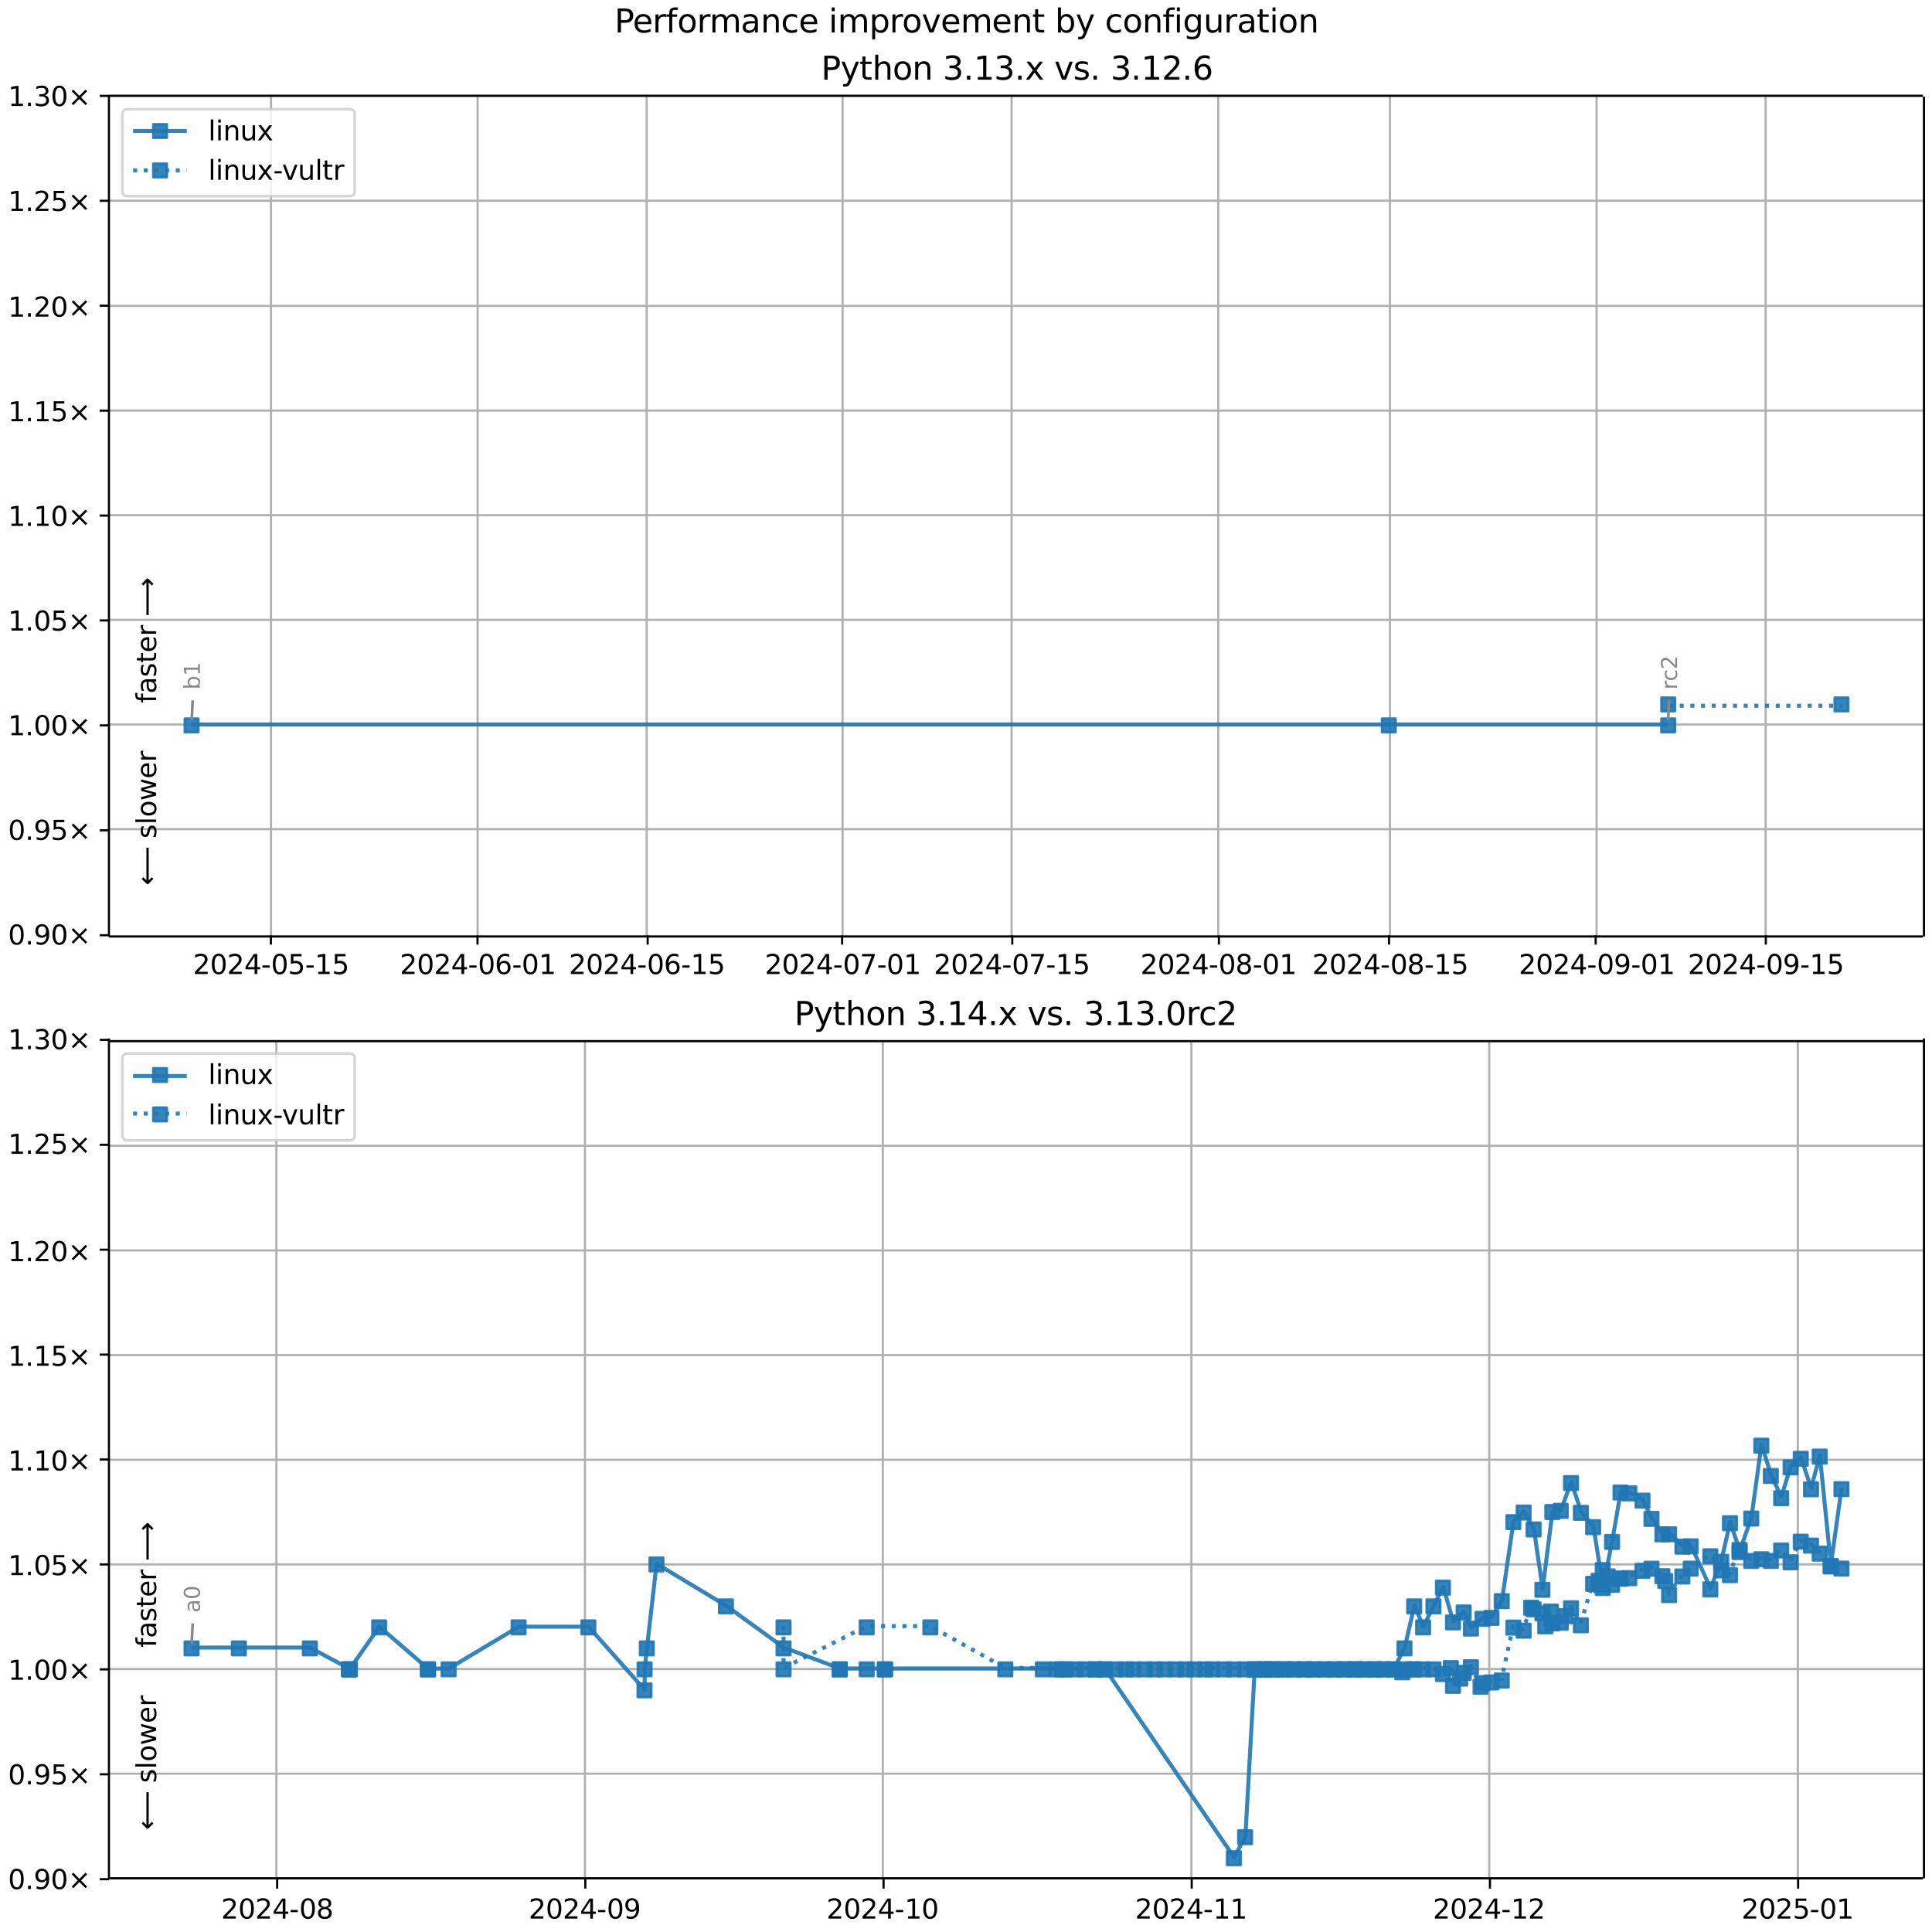 <?xml version="1.0" encoding="UTF-8"?>
<!DOCTYPE svg  PUBLIC '-//W3C//DTD SVG 1.1//EN'  'http://www.w3.org/Graphics/SVG/1.1/DTD/svg11.dtd'>
<svg width="720pt" height="720pt" version="1.1" viewBox="0 0 720 720" xmlns="http://www.w3.org/2000/svg" xmlns:xlink="http://www.w3.org/1999/xlink">
<defs>
<style type="text/css">*{stroke-linejoin: round; stroke-linecap: butt}</style>
</defs>
<path d="m0 720h720v-720h-720z" fill="#fff"/>
<path d="m40.6 349h676v-313h-676z" fill="#fff"/>
<path d="m101 349v-313" clip-path="url(#g)" fill="none" stroke="#b0b0b0" stroke-linecap="square" stroke-width=".8"/>
<defs>
<path id="k" d="m0 0v3.5" stroke="#000" stroke-width=".8"/>
</defs>
<use x="100.953" y="348.529" stroke="#000000" stroke-width=".8" xlink:href="#k"/>
<g transform="translate(71.9 363) scale(.1 -.1)">
<defs>
<path id="c" transform="scale(.016)" d="m1228 531h2203v-531h-2962v531q359 372 979 998 621 627 780 809 303 340 423 576 121 236 121 464 0 372-261 606-261 235-680 235-297 0-627-103-329-103-704-313v638q381 153 712 231 332 78 607 78 725 0 1156-363 431-362 431-968 0-288-108-546-107-257-392-607-78-91-497-524-418-433-1181-1211z"/>
<path id="b" transform="scale(.016)" d="m2034 4250q-487 0-733-480-245-479-245-1442 0-959 245-1439 246-480 733-480 491 0 736 480 246 480 246 1439 0 963-246 1442-245 480-736 480zm0 500q785 0 1199-621 414-620 414-1801 0-1178-414-1799-414-620-1199-620-784 0-1198 620-414 621-414 1799 0 1181 414 1801 414 621 1198 621z"/>
<path id="m" transform="scale(.016)" d="m2419 4116-1594-2491h1594v2491zm-166 550h794v-3041h666v-525h-666v-1100h-628v1100h-2106v609l1940 2957z"/>
<path id="f" transform="scale(.016)" d="m313 2009h1684v-512h-1684v512z"/>
<path id="l" transform="scale(.016)" d="m691 4666h2478v-532h-1900v-1143q137 47 274 70 138 23 276 23 781 0 1237-428 457-428 457-1159 0-753-469-1171-469-417-1322-417-294 0-599 50-304 50-629 150v635q281-153 581-228t634-75q541 0 856 284 316 284 316 772 0 487-316 771-315 285-856 285-253 0-505-56-251-56-513-175v2344z"/>
<path id="d" transform="scale(.016)" d="m794 531h1031v3560l-1122-225v575l1116 225h631v-4135h1031v-531h-2687v531z"/>
</defs>
<use xlink:href="#c"/>
<use transform="translate(63.6)" xlink:href="#b"/>
<use transform="translate(127)" xlink:href="#c"/>
<use transform="translate(191)" xlink:href="#m"/>
<use transform="translate(254)" xlink:href="#f"/>
<use transform="translate(291)" xlink:href="#b"/>
<use transform="translate(354)" xlink:href="#l"/>
<use transform="translate(418)" xlink:href="#f"/>
<use transform="translate(454)" xlink:href="#d"/>
<use transform="translate(518)" xlink:href="#l"/>
</g>
<path d="m178 349v-313" clip-path="url(#g)" fill="none" stroke="#b0b0b0" stroke-linecap="square" stroke-width=".8"/>
<use x="177.953" y="348.529" stroke="#000000" stroke-width=".8" xlink:href="#k"/>
<g transform="translate(149 363) scale(.1 -.1)">
<defs>
<path id="ah" transform="scale(.016)" d="m2113 2584q-425 0-674-291-248-290-248-796 0-503 248-796 249-292 674-292t673 292q248 293 248 796 0 506-248 796-248 291-673 291zm1253 1979v-575q-238 112-480 171-242 60-480 60-625 0-955-422-329-422-376-1275 184 272 462 417 279 145 613 145 703 0 1111-427 408-426 408-1160 0-719-425-1154-425-434-1131-434-810 0-1238 620-428 621-428 1799 0 1106 525 1764t1409 658q238 0 480-47t505-140z"/>
</defs>
<use xlink:href="#c"/>
<use transform="translate(63.6)" xlink:href="#b"/>
<use transform="translate(127)" xlink:href="#c"/>
<use transform="translate(191)" xlink:href="#m"/>
<use transform="translate(254)" xlink:href="#f"/>
<use transform="translate(291)" xlink:href="#b"/>
<use transform="translate(354)" xlink:href="#ah"/>
<use transform="translate(418)" xlink:href="#f"/>
<use transform="translate(454)" xlink:href="#b"/>
<use transform="translate(518)" xlink:href="#d"/>
</g>
<path d="m241 349v-313" clip-path="url(#g)" fill="none" stroke="#b0b0b0" stroke-linecap="square" stroke-width=".8"/>
<use x="241.365" y="348.529" stroke="#000000" stroke-width=".8" xlink:href="#k"/>
<g transform="translate(212 363) scale(.1 -.1)">
<use xlink:href="#c"/>
<use transform="translate(63.6)" xlink:href="#b"/>
<use transform="translate(127)" xlink:href="#c"/>
<use transform="translate(191)" xlink:href="#m"/>
<use transform="translate(254)" xlink:href="#f"/>
<use transform="translate(291)" xlink:href="#b"/>
<use transform="translate(354)" xlink:href="#ah"/>
<use transform="translate(418)" xlink:href="#f"/>
<use transform="translate(454)" xlink:href="#d"/>
<use transform="translate(518)" xlink:href="#l"/>
</g>
<path d="m314 349v-313" clip-path="url(#g)" fill="none" stroke="#b0b0b0" stroke-linecap="square" stroke-width=".8"/>
<use x="313.835" y="348.529" stroke="#000000" stroke-width=".8" xlink:href="#k"/>
<g transform="translate(285 363) scale(.1 -.1)">
<defs>
<path id="al" transform="scale(.016)" d="m525 4666h3e3v-269l-1694-4397h-659l1594 4134h-2241v532z"/>
</defs>
<use xlink:href="#c"/>
<use transform="translate(63.6)" xlink:href="#b"/>
<use transform="translate(127)" xlink:href="#c"/>
<use transform="translate(191)" xlink:href="#m"/>
<use transform="translate(254)" xlink:href="#f"/>
<use transform="translate(291)" xlink:href="#b"/>
<use transform="translate(354)" xlink:href="#al"/>
<use transform="translate(418)" xlink:href="#f"/>
<use transform="translate(454)" xlink:href="#b"/>
<use transform="translate(518)" xlink:href="#d"/>
</g>
<path d="m377 349v-313" clip-path="url(#g)" fill="none" stroke="#b0b0b0" stroke-linecap="square" stroke-width=".8"/>
<use x="377.247" y="348.529" stroke="#000000" stroke-width=".8" xlink:href="#k"/>
<g transform="translate(348 363) scale(.1 -.1)">
<use xlink:href="#c"/>
<use transform="translate(63.6)" xlink:href="#b"/>
<use transform="translate(127)" xlink:href="#c"/>
<use transform="translate(191)" xlink:href="#m"/>
<use transform="translate(254)" xlink:href="#f"/>
<use transform="translate(291)" xlink:href="#b"/>
<use transform="translate(354)" xlink:href="#al"/>
<use transform="translate(418)" xlink:href="#f"/>
<use transform="translate(454)" xlink:href="#d"/>
<use transform="translate(518)" xlink:href="#l"/>
</g>
<path d="m454 349v-313" clip-path="url(#g)" fill="none" stroke="#b0b0b0" stroke-linecap="square" stroke-width=".8"/>
<use x="454.247" y="348.529" stroke="#000000" stroke-width=".8" xlink:href="#k"/>
<g transform="translate(425 363) scale(.1 -.1)">
<defs>
<path id="ag" transform="scale(.016)" d="m2034 2216q-450 0-708-241-257-241-257-662 0-422 257-663 258-241 708-241t709 242q260 243 260 662 0 421-258 662-257 241-711 241zm-631 268q-406 100-633 378-226 279-226 679 0 559 398 884 399 325 1092 325 697 0 1094-325t397-884q0-400-227-679-226-278-629-378 456-106 710-416 255-309 255-755 0-679-414-1042-414-362-1186-362-771 0-1186 362-414 363-414 1042 0 446 256 755 257 310 713 416zm-231 997q0-362 226-565 227-203 636-203 407 0 636 203 230 203 230 565 0 363-230 566-229 203-636 203-409 0-636-203-226-203-226-566z"/>
</defs>
<use xlink:href="#c"/>
<use transform="translate(63.6)" xlink:href="#b"/>
<use transform="translate(127)" xlink:href="#c"/>
<use transform="translate(191)" xlink:href="#m"/>
<use transform="translate(254)" xlink:href="#f"/>
<use transform="translate(291)" xlink:href="#b"/>
<use transform="translate(354)" xlink:href="#ag"/>
<use transform="translate(418)" xlink:href="#f"/>
<use transform="translate(454)" xlink:href="#b"/>
<use transform="translate(518)" xlink:href="#d"/>
</g>
<path d="m518 349v-313" clip-path="url(#g)" fill="none" stroke="#b0b0b0" stroke-linecap="square" stroke-width=".8"/>
<use x="517.659" y="348.529" stroke="#000000" stroke-width=".8" xlink:href="#k"/>
<g transform="translate(489 363) scale(.1 -.1)">
<use xlink:href="#c"/>
<use transform="translate(63.6)" xlink:href="#b"/>
<use transform="translate(127)" xlink:href="#c"/>
<use transform="translate(191)" xlink:href="#m"/>
<use transform="translate(254)" xlink:href="#f"/>
<use transform="translate(291)" xlink:href="#b"/>
<use transform="translate(354)" xlink:href="#ag"/>
<use transform="translate(418)" xlink:href="#f"/>
<use transform="translate(454)" xlink:href="#d"/>
<use transform="translate(518)" xlink:href="#l"/>
</g>
<path d="m595 349v-313" clip-path="url(#g)" fill="none" stroke="#b0b0b0" stroke-linecap="square" stroke-width=".8"/>
<use x="594.659" y="348.529" stroke="#000000" stroke-width=".8" xlink:href="#k"/>
<g transform="translate(566 363) scale(.1 -.1)">
<defs>
<path id="w" transform="scale(.016)" d="m703 97v575q238-113 481-172 244-59 479-59 625 0 954 420 330 420 377 1277-181-269-460-413-278-144-615-144-700 0-1108 423-408 424-408 1159 0 718 425 1152 425 435 1131 435 810 0 1236-621 427-620 427-1801 0-1103-524-1761-523-658-1407-658-238 0-482 47-243 47-506 141zm1256 1978q425 0 673 290 249 291 249 798 0 503-249 795-248 292-673 292t-673-292-248-795q0-507 248-798 248-290 673-290z"/>
</defs>
<use xlink:href="#c"/>
<use transform="translate(63.6)" xlink:href="#b"/>
<use transform="translate(127)" xlink:href="#c"/>
<use transform="translate(191)" xlink:href="#m"/>
<use transform="translate(254)" xlink:href="#f"/>
<use transform="translate(291)" xlink:href="#b"/>
<use transform="translate(354)" xlink:href="#w"/>
<use transform="translate(418)" xlink:href="#f"/>
<use transform="translate(454)" xlink:href="#b"/>
<use transform="translate(518)" xlink:href="#d"/>
</g>
<path d="m658 349v-313" clip-path="url(#g)" fill="none" stroke="#b0b0b0" stroke-linecap="square" stroke-width=".8"/>
<use x="658.071" y="348.529" stroke="#000000" stroke-width=".8" xlink:href="#k"/>
<g transform="translate(629 363) scale(.1 -.1)">
<use xlink:href="#c"/>
<use transform="translate(63.6)" xlink:href="#b"/>
<use transform="translate(127)" xlink:href="#c"/>
<use transform="translate(191)" xlink:href="#m"/>
<use transform="translate(254)" xlink:href="#f"/>
<use transform="translate(291)" xlink:href="#b"/>
<use transform="translate(354)" xlink:href="#w"/>
<use transform="translate(418)" xlink:href="#f"/>
<use transform="translate(454)" xlink:href="#d"/>
<use transform="translate(518)" xlink:href="#l"/>
</g>
<path d="m40.6 349h676" clip-path="url(#g)" fill="none" stroke="#b0b0b0" stroke-linecap="square" stroke-width=".8"/>
<defs>
<path id="i" d="m0 0h-3.5" stroke="#000" stroke-width=".8"/>
</defs>
<use x="40.646" y="348.529" stroke="#000000" stroke-width=".8" xlink:href="#i"/>
<g transform="translate(3 352) scale(.1 -.1)">
<defs>
<path id="e" transform="scale(.016)" d="m684 794h660v-794h-660v794z"/>
<path id="j" transform="scale(.016)" d="m4488 3438-1429-1435 1429-1428-372-378-1435 1434-1434-1434-369 378 1425 1428-1425 1435 369 378 1434-1435 1435 1435 372-378z"/>
</defs>
<use xlink:href="#b"/>
<use transform="translate(63.6)" xlink:href="#e"/>
<use transform="translate(95.4)" xlink:href="#w"/>
<use transform="translate(159)" xlink:href="#b"/>
<use transform="translate(223)" xlink:href="#j"/>
</g>
<path d="m40.6 309h676" clip-path="url(#g)" fill="none" stroke="#b0b0b0" stroke-linecap="square" stroke-width=".8"/>
<use x="40.646" y="309.429" stroke="#000000" stroke-width=".8" xlink:href="#i"/>
<g transform="translate(3 313) scale(.1 -.1)">
<use xlink:href="#b"/>
<use transform="translate(63.6)" xlink:href="#e"/>
<use transform="translate(95.4)" xlink:href="#w"/>
<use transform="translate(159)" xlink:href="#l"/>
<use transform="translate(223)" xlink:href="#j"/>
</g>
<path d="m40.6 270h676" clip-path="url(#g)" fill="none" stroke="#b0b0b0" stroke-linecap="square" stroke-width=".8"/>
<use x="40.646" y="270.33" stroke="#000000" stroke-width=".8" xlink:href="#i"/>
<g transform="translate(3 274) scale(.1 -.1)">
<use xlink:href="#d"/>
<use transform="translate(63.6)" xlink:href="#e"/>
<use transform="translate(95.4)" xlink:href="#b"/>
<use transform="translate(159)" xlink:href="#b"/>
<use transform="translate(223)" xlink:href="#j"/>
</g>
<path d="m40.6 231h676" clip-path="url(#g)" fill="none" stroke="#b0b0b0" stroke-linecap="square" stroke-width=".8"/>
<use x="40.646" y="231.23" stroke="#000000" stroke-width=".8" xlink:href="#i"/>
<g transform="translate(3 235) scale(.1 -.1)">
<use xlink:href="#d"/>
<use transform="translate(63.6)" xlink:href="#e"/>
<use transform="translate(95.4)" xlink:href="#b"/>
<use transform="translate(159)" xlink:href="#l"/>
<use transform="translate(223)" xlink:href="#j"/>
</g>
<path d="m40.6 192h676" clip-path="url(#g)" fill="none" stroke="#b0b0b0" stroke-linecap="square" stroke-width=".8"/>
<use x="40.646" y="192.131" stroke="#000000" stroke-width=".8" xlink:href="#i"/>
<g transform="translate(3 196) scale(.1 -.1)">
<use xlink:href="#d"/>
<use transform="translate(63.6)" xlink:href="#e"/>
<use transform="translate(95.4)" xlink:href="#d"/>
<use transform="translate(159)" xlink:href="#b"/>
<use transform="translate(223)" xlink:href="#j"/>
</g>
<path d="m40.6 153h676" clip-path="url(#g)" fill="none" stroke="#b0b0b0" stroke-linecap="square" stroke-width=".8"/>
<use x="40.646" y="153.031" stroke="#000000" stroke-width=".8" xlink:href="#i"/>
<g transform="translate(3 157) scale(.1 -.1)">
<use xlink:href="#d"/>
<use transform="translate(63.6)" xlink:href="#e"/>
<use transform="translate(95.4)" xlink:href="#d"/>
<use transform="translate(159)" xlink:href="#l"/>
<use transform="translate(223)" xlink:href="#j"/>
</g>
<path d="m40.6 114h676" clip-path="url(#g)" fill="none" stroke="#b0b0b0" stroke-linecap="square" stroke-width=".8"/>
<use x="40.646" y="113.932" stroke="#000000" stroke-width=".8" xlink:href="#i"/>
<g transform="translate(3 118) scale(.1 -.1)">
<use xlink:href="#d"/>
<use transform="translate(63.6)" xlink:href="#e"/>
<use transform="translate(95.4)" xlink:href="#c"/>
<use transform="translate(159)" xlink:href="#b"/>
<use transform="translate(223)" xlink:href="#j"/>
</g>
<path d="m40.6 74.8h676" clip-path="url(#g)" fill="none" stroke="#b0b0b0" stroke-linecap="square" stroke-width=".8"/>
<use x="40.646" y="74.832" stroke="#000000" stroke-width=".8" xlink:href="#i"/>
<g transform="translate(3 78.6) scale(.1 -.1)">
<use xlink:href="#d"/>
<use transform="translate(63.6)" xlink:href="#e"/>
<use transform="translate(95.4)" xlink:href="#c"/>
<use transform="translate(159)" xlink:href="#l"/>
<use transform="translate(223)" xlink:href="#j"/>
</g>
<path d="m40.6 35.7h676" clip-path="url(#g)" fill="none" stroke="#b0b0b0" stroke-linecap="square" stroke-width=".8"/>
<use x="40.646" y="35.733" stroke="#000000" stroke-width=".8" xlink:href="#i"/>
<g transform="translate(3 39.5) scale(.1 -.1)">
<defs>
<path id="t" transform="scale(.016)" d="m2597 2516q453-97 707-404 255-306 255-756 0-690-475-1069-475-378-1350-378-293 0-604 58t-642 174v609q262-153 574-231 313-78 654-78 593 0 904 234t311 681q0 413-289 645-289 233-804 233h-544v519h569q465 0 712 186t247 536q0 359-255 551-254 193-729 193-260 0-557-57-297-56-653-174v562q360 100 674 150t592 50q719 0 1137-327 419-326 419-882 0-388-222-655t-631-370z"/>
</defs>
<use xlink:href="#d"/>
<use transform="translate(63.6)" xlink:href="#e"/>
<use transform="translate(95.4)" xlink:href="#t"/>
<use transform="translate(159)" xlink:href="#b"/>
<use transform="translate(223)" xlink:href="#j"/>
</g>
<path d="m71.4 270h446 104" clip-path="url(#g)" fill="none" stroke="#1f77b4" stroke-linecap="square" stroke-opacity=".9" stroke-width="1.5"/>
<defs>
<path id="a" d="m-2.5 2.5h5v-5h-5z" stroke="#1f77b4" stroke-opacity=".9"/>
</defs>
<g clip-path="url(#g)" fill="#1f77b4" fill-opacity=".9" stroke="#1f77b4" stroke-opacity=".9">
<use x="71.389" y="270.33" xlink:href="#a"/>
<use x="517.569" y="270.33" xlink:href="#a"/>
<use x="621.695" y="270.33" xlink:href="#a"/>
</g>
<g stroke="#1f77b4" stroke-opacity=".9">
<path d="m622 263h64.6" clip-path="url(#g)" fill="none" stroke-dasharray="1.5,2.475" stroke-width="1.5"/>
<g clip-path="url(#g)" fill="#1f77b4" fill-opacity=".9">
<use x="621.695" y="262.51" xlink:href="#a"/>
<use x="686.256" y="262.51" xlink:href="#a"/>
</g>
</g>
<path d="m40.6 349v-313" fill="none" stroke="#000" stroke-linecap="square" stroke-width=".8"/>
<path d="m717 349v-313" fill="none" stroke="#000" stroke-linecap="square" stroke-width=".8"/>
<path d="m40.6 349h676" fill="none" stroke="#000" stroke-linecap="square" stroke-width=".8"/>
<path d="m40.6 35.7h676" fill="none" stroke="#000" stroke-linecap="square" stroke-width=".8"/>
<path d="m71.8 261-0.348 7.35" fill="none" stroke="#888" stroke-linecap="round"/>
<g transform="translate(74.5 257) rotate(-90) scale(.08 -.08)" fill="#888">
<defs>
<path id="ak" transform="scale(.016)" d="m3116 1747q0 634-261 995t-717 361q-457 0-718-361t-261-995 261-995 718-361q456 0 717 361t261 995zm-1957 1222q182 312 458 463 277 152 661 152 638 0 1036-506 399-506 399-1331t-399-1332q-398-506-1036-506-384 0-661 152-276 152-458 464v-525h-578v4863h578v-1894z"/>
</defs>
<use xlink:href="#ak"/>
<use transform="translate(63.5)" xlink:href="#d"/>
</g>
<path d="m622 261-0.326 7.34" fill="none" stroke="#888" stroke-linecap="round"/>
<g transform="translate(625 257) rotate(-90) scale(.08 -.08)" fill="#888">
<defs>
<path id="n" transform="scale(.016)" d="m2631 2963q-97 56-211 82-114 27-251 27-488 0-749-317t-261-911v-1844h-578v3500h578v-544q182 319 472 473 291 155 707 155 59 0 131-8 72-7 159-23l3-590z"/>
<path id="ac" transform="scale(.016)" d="m3122 3366v-538q-244 135-489 202t-495 67q-560 0-870-355-309-354-309-995t309-996q310-354 870-354 250 0 495 67t489 202v-532q-241-112-499-168-257-57-548-57-791 0-1257 497-465 497-465 1341 0 856 470 1346 471 491 1290 491 265 0 518-55 253-54 491-163z"/>
</defs>
<use xlink:href="#n"/>
<use transform="translate(38.9)" xlink:href="#ac"/>
<use transform="translate(93.8)" xlink:href="#c"/>
</g>
<g clip-path="url(#g)">
<g transform="translate(58.2 262) rotate(-90) scale(.1 -.1)">
<defs>
<path id="ab" transform="scale(.016)" d="m2375 4863v-479h-550q-309 0-430-125-120-125-120-450v-309h947v-447h-947v-3053h-578v3053h-550v447h550v244q0 584 272 851 272 268 862 268h544z"/>
<path id="aa" transform="scale(.016)" d="m2194 1759q-697 0-966-159t-269-544q0-306 202-486 202-179 548-179 479 0 768 339t289 901v128h-572zm1147 238v-2e3h-575v531q-197-318-491-470t-719-152q-537 0-855 302-317 302-317 808 0 590 395 890 396 300 1180 300h807v57q0 397-261 614t-733 217q-300 0-585-72-284-72-546-216v532q315 122 612 182 297 61 578 61 760 0 1135-394 375-393 375-1193z"/>
<path id="y" transform="scale(.016)" d="m2834 3397v-544q-243 125-506 187-262 63-544 63-428 0-642-131t-214-394q0-200 153-314t616-217l197-44q612-131 870-370t258-667q0-488-386-773-386-284-1061-284-281 0-586 55t-642 164v594q319-166 628-249 309-82 613-82 406 0 624 139 219 139 219 392 0 234-158 359-157 125-692 241l-200 47q-534 112-772 345-237 233-237 639 0 494 350 762 350 269 994 269 318 0 599-47 282-46 519-140z"/>
<path id="p" transform="scale(.016)" d="m1172 4494v-994h1184v-447h-1184v-1900q0-428 117-550t477-122h590v-481h-590q-666 0-919 248-253 249-253 905v1900h-422v447h422v994h578z"/>
<path id="s" transform="scale(.016)" d="m3597 1894v-281h-2644q38-594 358-905t892-311q331 0 642 81t618 244v-544q-310-131-635-200t-659-69q-838 0-1327 487-489 488-489 1320 0 859 464 1363 464 505 1252 505 706 0 1117-455 411-454 411-1235zm-575 169q-6 471-264 752-258 282-683 282-481 0-770-272t-333-766l2050 4z"/>
<path id="am" transform="scale(.016)" d="m8863 2147v-281l-1229-1228-375 375 729 728h-7622v531h7622l-729 728 375 375 1229-1228z"/>
</defs>
<use xlink:href="#ab"/>
<use transform="translate(35.2)" xlink:href="#aa"/>
<use transform="translate(96.5)" xlink:href="#y"/>
<use transform="translate(149)" xlink:href="#p"/>
<use transform="translate(188)" xlink:href="#s"/>
<use transform="translate(249)" xlink:href="#n"/>
<use transform="translate(290)" xlink:href="#DejaVuSans-20"/>
<use transform="translate(322)" xlink:href="#am"/>
</g>
</g>
<g clip-path="url(#g)">
<g transform="translate(58.2 330) rotate(-90) scale(.1 -.1)">
<defs>
<path id="an" transform="scale(.016)" d="m313 1866v281l1228 1228 375-375-728-728h7621v-531h-7621l728-728-375-375-1228 1228z"/>
<path id="r" transform="scale(.016)" d="m603 4863h575v-4863h-575v4863z"/>
<path id="q" transform="scale(.016)" d="m1959 3097q-462 0-731-361t-269-989 267-989q268-361 733-361 460 0 728 362 269 363 269 988 0 622-269 986-268 364-728 364zm0 487q750 0 1178-488 429-487 429-1349 0-859-429-1349-428-489-1178-489-753 0-1180 489-426 490-426 1349 0 862 426 1349 427 488 1180 488z"/>
<path id="ai" transform="scale(.016)" d="m269 3500h575l719-2731 715 2731h678l719-2731 716 2731h575l-916-3500h-678l-753 2869-756-2869h-679l-915 3500z"/>
</defs>
<use xlink:href="#an"/>
<use transform="translate(143)" xlink:href="#DejaVuSans-20"/>
<use transform="translate(175)" xlink:href="#y"/>
<use transform="translate(227)" xlink:href="#r"/>
<use transform="translate(255)" xlink:href="#q"/>
<use transform="translate(316)" xlink:href="#ai"/>
<use transform="translate(398)" xlink:href="#s"/>
<use transform="translate(460)" xlink:href="#n"/>
</g>
</g>
<g transform="translate(306 29.7) scale(.12 -.12)">
<defs>
<path id="af" transform="scale(.016)" d="m1259 4147v-1753h794q441 0 681 228 241 228 241 650 0 419-241 647-240 228-681 228h-794zm-631 519h1425q785 0 1186-355 402-355 402-1039 0-691-402-1044-401-353-1186-353h-794v-1875h-631v4666z"/>
<path id="ad" transform="scale(.016)" d="m2059-325q-243-625-475-815-231-191-618-191h-460v481h338q237 0 368 113 132 112 291 531l103 262-1415 3444h609l1094-2737 1094 2737h609l-1538-3825z"/>
<path id="aj" transform="scale(.016)" d="m3513 2113v-2113h-575v2094q0 497-194 743-194 247-581 247-466 0-735-297-269-296-269-809v-1978h-578v4863h578v-1907q207 316 486 472 280 156 646 156 603 0 912-373 310-373 310-1098z"/>
<path id="o" transform="scale(.016)" d="m3513 2113v-2113h-575v2094q0 497-194 743-194 247-581 247-466 0-735-297-269-296-269-809v-1978h-578v3500h578v-544q207 316 486 472 280 156 646 156 603 0 912-373 310-373 310-1098z"/>
<path id="x" transform="scale(.016)" d="m3513 3500-1266-1703 1331-1797h-678l-1019 1375-1018-1375h-679l1360 1831-1244 1669h678l928-1247 928 1247h679z"/>
<path id="z" transform="scale(.016)" d="m191 3500h609l1094-2937 1094 2937h609l-1313-3500h-781l-1312 3500z"/>
</defs>
<use xlink:href="#af"/>
<use transform="translate(60.3)" xlink:href="#ad"/>
<use transform="translate(119)" xlink:href="#p"/>
<use transform="translate(159)" xlink:href="#aj"/>
<use transform="translate(222)" xlink:href="#q"/>
<use transform="translate(283)" xlink:href="#o"/>
<use transform="translate(347)" xlink:href="#DejaVuSans-20"/>
<use transform="translate(378)" xlink:href="#t"/>
<use transform="translate(442)" xlink:href="#e"/>
<use transform="translate(474)" xlink:href="#d"/>
<use transform="translate(537)" xlink:href="#t"/>
<use transform="translate(601)" xlink:href="#e"/>
<use transform="translate(633)" xlink:href="#x"/>
<use transform="translate(692)" xlink:href="#DejaVuSans-20"/>
<use transform="translate(724)" xlink:href="#z"/>
<use transform="translate(783)" xlink:href="#y"/>
<use transform="translate(835)" xlink:href="#e"/>
<use transform="translate(867)" xlink:href="#DejaVuSans-20"/>
<use transform="translate(899)" xlink:href="#t"/>
<use transform="translate(962)" xlink:href="#e"/>
<use transform="translate(994)" xlink:href="#d"/>
<use transform="translate(1058)" xlink:href="#c"/>
<use transform="translate(1121)" xlink:href="#e"/>
<use transform="translate(1153)" xlink:href="#ah"/>
</g>
<path d="m47.6 73.1h82.6q2 0 2-2v-28.4q0-2-2-2h-82.6q-2 0-2 2v28.4q0 2 2 2z" fill="#fff" opacity=".8" stroke="#ccc"/>
<path d="m49.6 48.8h10 10" fill="none" stroke="#1f77b4" stroke-linecap="square" stroke-opacity=".9" stroke-width="1.5"/>
<use x="59.646" y="48.831" fill="#1f77b4" fill-opacity=".9" stroke="#1f77b4" stroke-opacity=".9" xlink:href="#a"/>
<g transform="translate(77.6 52.3) scale(.1 -.1)">
<defs>
<path id="v" transform="scale(.016)" d="m603 3500h575v-3500h-575v3500zm0 1363h575v-729h-575v729z"/>
<path id="u" transform="scale(.016)" d="m544 1381v2119h575v-2097q0-497 193-746 194-248 582-248 465 0 735 297 271 297 271 810v1984h575v-3500h-575v538q-209-319-486-474-276-155-642-155-603 0-916 375-312 375-312 1097zm1447 2203z"/>
</defs>
<use xlink:href="#r"/>
<use transform="translate(27.8)" xlink:href="#v"/>
<use transform="translate(55.6)" xlink:href="#o"/>
<use transform="translate(119)" xlink:href="#u"/>
<use transform="translate(182)" xlink:href="#x"/>
</g>
<path d="m49.6 63.5h10 10" fill="none" stroke="#1f77b4" stroke-dasharray="1.5,2.475" stroke-opacity=".9" stroke-width="1.5"/>
<use x="59.646" y="63.509" fill="#1f77b4" fill-opacity=".9" stroke="#1f77b4" stroke-opacity=".9" xlink:href="#a"/>
<g transform="translate(77.6 67) scale(.1 -.1)">
<use xlink:href="#r"/>
<use transform="translate(27.8)" xlink:href="#v"/>
<use transform="translate(55.6)" xlink:href="#o"/>
<use transform="translate(119)" xlink:href="#u"/>
<use transform="translate(182)" xlink:href="#x"/>
<use transform="translate(242)" xlink:href="#f"/>
<use transform="translate(275)" xlink:href="#z"/>
<use transform="translate(334)" xlink:href="#u"/>
<use transform="translate(398)" xlink:href="#r"/>
<use transform="translate(425)" xlink:href="#p"/>
<use transform="translate(465)" xlink:href="#n"/>
</g>
<path d="m40.6 700h676v-313h-676z" fill="#fff"/>
<path d="m103 700v-313" clip-path="url(#h)" fill="none" stroke="#b0b0b0" stroke-linecap="square" stroke-width=".8"/>
<use x="103.285" y="700.322" stroke="#000000" stroke-width=".8" xlink:href="#k"/>
<g transform="translate(82.4 715) scale(.1 -.1)">
<use xlink:href="#c"/>
<use transform="translate(63.6)" xlink:href="#b"/>
<use transform="translate(127)" xlink:href="#c"/>
<use transform="translate(191)" xlink:href="#m"/>
<use transform="translate(254)" xlink:href="#f"/>
<use transform="translate(291)" xlink:href="#b"/>
<use transform="translate(354)" xlink:href="#ag"/>
</g>
<path d="m218 700v-313" clip-path="url(#h)" fill="none" stroke="#b0b0b0" stroke-linecap="square" stroke-width=".8"/>
<use x="218.131" y="700.322" stroke="#000000" stroke-width=".8" xlink:href="#k"/>
<g transform="translate(197 715) scale(.1 -.1)">
<use xlink:href="#c"/>
<use transform="translate(63.6)" xlink:href="#b"/>
<use transform="translate(127)" xlink:href="#c"/>
<use transform="translate(191)" xlink:href="#m"/>
<use transform="translate(254)" xlink:href="#f"/>
<use transform="translate(291)" xlink:href="#b"/>
<use transform="translate(354)" xlink:href="#w"/>
</g>
<path d="m329 700v-313" clip-path="url(#h)" fill="none" stroke="#b0b0b0" stroke-linecap="square" stroke-width=".8"/>
<use x="329.271" y="700.322" stroke="#000000" stroke-width=".8" xlink:href="#k"/>
<g transform="translate(308 715) scale(.1 -.1)">
<use xlink:href="#c"/>
<use transform="translate(63.6)" xlink:href="#b"/>
<use transform="translate(127)" xlink:href="#c"/>
<use transform="translate(191)" xlink:href="#m"/>
<use transform="translate(254)" xlink:href="#f"/>
<use transform="translate(291)" xlink:href="#d"/>
<use transform="translate(354)" xlink:href="#b"/>
</g>
<path d="m444 700v-313" clip-path="url(#h)" fill="none" stroke="#b0b0b0" stroke-linecap="square" stroke-width=".8"/>
<use x="444.117" y="700.322" stroke="#000000" stroke-width=".8" xlink:href="#k"/>
<g transform="translate(423 715) scale(.1 -.1)">
<use xlink:href="#c"/>
<use transform="translate(63.6)" xlink:href="#b"/>
<use transform="translate(127)" xlink:href="#c"/>
<use transform="translate(191)" xlink:href="#m"/>
<use transform="translate(254)" xlink:href="#f"/>
<use transform="translate(291)" xlink:href="#d"/>
<use transform="translate(354)" xlink:href="#d"/>
</g>
<path d="m555 700v-313" clip-path="url(#h)" fill="none" stroke="#b0b0b0" stroke-linecap="square" stroke-width=".8"/>
<use x="555.258" y="700.322" stroke="#000000" stroke-width=".8" xlink:href="#k"/>
<g transform="translate(534 715) scale(.1 -.1)">
<use xlink:href="#c"/>
<use transform="translate(63.6)" xlink:href="#b"/>
<use transform="translate(127)" xlink:href="#c"/>
<use transform="translate(191)" xlink:href="#m"/>
<use transform="translate(254)" xlink:href="#f"/>
<use transform="translate(291)" xlink:href="#d"/>
<use transform="translate(354)" xlink:href="#c"/>
</g>
<path d="m670 700v-313" clip-path="url(#h)" fill="none" stroke="#b0b0b0" stroke-linecap="square" stroke-width=".8"/>
<use x="670.103" y="700.322" stroke="#000000" stroke-width=".8" xlink:href="#k"/>
<g transform="translate(649 715) scale(.1 -.1)">
<use xlink:href="#c"/>
<use transform="translate(63.6)" xlink:href="#b"/>
<use transform="translate(127)" xlink:href="#c"/>
<use transform="translate(191)" xlink:href="#l"/>
<use transform="translate(254)" xlink:href="#f"/>
<use transform="translate(291)" xlink:href="#b"/>
<use transform="translate(354)" xlink:href="#d"/>
</g>
<path d="m40.6 700h676" clip-path="url(#h)" fill="none" stroke="#b0b0b0" stroke-linecap="square" stroke-width=".8"/>
<use x="40.646" y="700.322" stroke="#000000" stroke-width=".8" xlink:href="#i"/>
<g transform="translate(3 704) scale(.1 -.1)">
<use xlink:href="#b"/>
<use transform="translate(63.6)" xlink:href="#e"/>
<use transform="translate(95.4)" xlink:href="#w"/>
<use transform="translate(159)" xlink:href="#b"/>
<use transform="translate(223)" xlink:href="#j"/>
</g>
<path d="m40.6 661h676" clip-path="url(#h)" fill="none" stroke="#b0b0b0" stroke-linecap="square" stroke-width=".8"/>
<use x="40.646" y="661.222" stroke="#000000" stroke-width=".8" xlink:href="#i"/>
<g transform="translate(3 665) scale(.1 -.1)">
<use xlink:href="#b"/>
<use transform="translate(63.6)" xlink:href="#e"/>
<use transform="translate(95.4)" xlink:href="#w"/>
<use transform="translate(159)" xlink:href="#l"/>
<use transform="translate(223)" xlink:href="#j"/>
</g>
<path d="m40.6 622h676" clip-path="url(#h)" fill="none" stroke="#b0b0b0" stroke-linecap="square" stroke-width=".8"/>
<use x="40.646" y="622.123" stroke="#000000" stroke-width=".8" xlink:href="#i"/>
<g transform="translate(3 626) scale(.1 -.1)">
<use xlink:href="#d"/>
<use transform="translate(63.6)" xlink:href="#e"/>
<use transform="translate(95.4)" xlink:href="#b"/>
<use transform="translate(159)" xlink:href="#b"/>
<use transform="translate(223)" xlink:href="#j"/>
</g>
<path d="m40.6 583h676" clip-path="url(#h)" fill="none" stroke="#b0b0b0" stroke-linecap="square" stroke-width=".8"/>
<use x="40.646" y="583.023" stroke="#000000" stroke-width=".8" xlink:href="#i"/>
<g transform="translate(3 587) scale(.1 -.1)">
<use xlink:href="#d"/>
<use transform="translate(63.6)" xlink:href="#e"/>
<use transform="translate(95.4)" xlink:href="#b"/>
<use transform="translate(159)" xlink:href="#l"/>
<use transform="translate(223)" xlink:href="#j"/>
</g>
<path d="m40.6 544h676" clip-path="url(#h)" fill="none" stroke="#b0b0b0" stroke-linecap="square" stroke-width=".8"/>
<use x="40.646" y="543.923" stroke="#000000" stroke-width=".8" xlink:href="#i"/>
<g transform="translate(3 548) scale(.1 -.1)">
<use xlink:href="#d"/>
<use transform="translate(63.6)" xlink:href="#e"/>
<use transform="translate(95.4)" xlink:href="#d"/>
<use transform="translate(159)" xlink:href="#b"/>
<use transform="translate(223)" xlink:href="#j"/>
</g>
<path d="m40.6 505h676" clip-path="url(#h)" fill="none" stroke="#b0b0b0" stroke-linecap="square" stroke-width=".8"/>
<use x="40.646" y="504.824" stroke="#000000" stroke-width=".8" xlink:href="#i"/>
<g transform="translate(3 509) scale(.1 -.1)">
<use xlink:href="#d"/>
<use transform="translate(63.6)" xlink:href="#e"/>
<use transform="translate(95.4)" xlink:href="#d"/>
<use transform="translate(159)" xlink:href="#l"/>
<use transform="translate(223)" xlink:href="#j"/>
</g>
<path d="m40.6 466h676" clip-path="url(#h)" fill="none" stroke="#b0b0b0" stroke-linecap="square" stroke-width=".8"/>
<use x="40.646" y="465.724" stroke="#000000" stroke-width=".8" xlink:href="#i"/>
<g transform="translate(3 470) scale(.1 -.1)">
<use xlink:href="#d"/>
<use transform="translate(63.6)" xlink:href="#e"/>
<use transform="translate(95.4)" xlink:href="#c"/>
<use transform="translate(159)" xlink:href="#b"/>
<use transform="translate(223)" xlink:href="#j"/>
</g>
<path d="m40.6 427h676" clip-path="url(#h)" fill="none" stroke="#b0b0b0" stroke-linecap="square" stroke-width=".8"/>
<use x="40.646" y="426.625" stroke="#000000" stroke-width=".8" xlink:href="#i"/>
<g transform="translate(3 430) scale(.1 -.1)">
<use xlink:href="#d"/>
<use transform="translate(63.6)" xlink:href="#e"/>
<use transform="translate(95.4)" xlink:href="#c"/>
<use transform="translate(159)" xlink:href="#l"/>
<use transform="translate(223)" xlink:href="#j"/>
</g>
<path d="m40.6 388h676" clip-path="url(#h)" fill="none" stroke="#b0b0b0" stroke-linecap="square" stroke-width=".8"/>
<use x="40.646" y="387.525" stroke="#000000" stroke-width=".8" xlink:href="#i"/>
<g transform="translate(3 391) scale(.1 -.1)">
<use xlink:href="#d"/>
<use transform="translate(63.6)" xlink:href="#e"/>
<use transform="translate(95.4)" xlink:href="#t"/>
<use transform="translate(159)" xlink:href="#b"/>
<use transform="translate(223)" xlink:href="#j"/>
</g>
<g stroke="#1f77b4" stroke-opacity=".9">
<path d="m71.4 614h17.6 26.5l14.6 7.82h0.024 0.353l10.9-15.6 18.1 15.6h0.127 7.63l26.1-15.6h26l20.9 23.5 0.042-7.82 0.824-7.82 3.6-31.3 25.9 15.6 21.5 15.6 20.9 7.82h0.039 10 6.73 0.154 78.4 3.41l48.2 70.4 4.18-7.82 3.5-62.6h3.78 2.74 4.67 3.51 4.08 3.27 4.07 3.8 3.51 3.85 3.64 3.78 3.26 3.95l3.97-7.82 3.62-15.6 3.34 7.82 3.86-7.82 3.53-6.98 3.74 12.9 3.98-3.72 2.7 6.02 4.32-3.62 3.33-0.372 3.83-6.23 4.32-29.5 3.83-3.56 3.72 6.31 3.28 22.5 3.7-29 3.14-0.437 3.83-10.4 3.67 11.1 4.58 5.34 3.57 22.7 3.47-17.2 3.16-18.4 3.26 0.331 4.92 2.71 3.35 6.8 4.06 5.77 2.51-0.035 4.95 4.61 3.09-0.114 7.31 16 4.05-10.3 3.27-14.4 3.58 10.8 4.35-12.5 3.74-27.2 3.54 11.3 3.86 8.25 3.51-11.5 3.78-3.19 3.83 11.4 3.22-12.2 4.13 40.8 3.99-28.7" clip-path="url(#h)" fill="none" stroke-linecap="square" stroke-width="1.5"/>
<g clip-path="url(#h)" fill="#1f77b4" fill-opacity=".9">
<use x="71.389" y="614.303" xlink:href="#a"/>
<use x="89.016" y="614.303" xlink:href="#a"/>
<use x="115.469" y="614.303" xlink:href="#a"/>
<use x="130.044" y="622.123" xlink:href="#a"/>
<use x="130.067" y="622.123" xlink:href="#a"/>
<use x="130.42" y="622.123" xlink:href="#a"/>
<use x="141.313" y="606.483" xlink:href="#a"/>
<use x="159.428" y="622.123" xlink:href="#a"/>
<use x="159.555" y="622.123" xlink:href="#a"/>
<use x="167.186" y="622.123" xlink:href="#a"/>
<use x="193.264" y="606.483" xlink:href="#a"/>
<use x="219.255" y="606.483" xlink:href="#a"/>
<use x="240.184" y="629.942" xlink:href="#a"/>
<use x="240.226" y="622.123" xlink:href="#a"/>
<use x="241.049" y="614.303" xlink:href="#a"/>
<use x="244.647" y="583.023" xlink:href="#a"/>
<use x="270.536" y="598.663" xlink:href="#a"/>
<use x="292.013" y="614.303" xlink:href="#a"/>
<use x="312.938" y="622.123" xlink:href="#a"/>
<use x="312.977" y="622.123" xlink:href="#a"/>
<use x="322.983" y="622.123" xlink:href="#a"/>
<use x="329.711" y="622.123" xlink:href="#a"/>
<use x="329.865" y="622.123" xlink:href="#a"/>
<use x="408.247" y="622.123" xlink:href="#a"/>
<use x="411.655" y="622.123" xlink:href="#a"/>
<use x="459.831" y="692.502" xlink:href="#a"/>
<use x="464.014" y="684.682" xlink:href="#a"/>
<use x="467.512" y="622.123" xlink:href="#a"/>
<use x="471.293" y="622.123" xlink:href="#a"/>
<use x="474.032" y="622.123" xlink:href="#a"/>
<use x="478.698" y="622.123" xlink:href="#a"/>
<use x="482.205" y="622.123" xlink:href="#a"/>
<use x="486.288" y="622.123" xlink:href="#a"/>
<use x="489.56" y="622.123" xlink:href="#a"/>
<use x="493.629" y="622.123" xlink:href="#a"/>
<use x="497.43" y="622.123" xlink:href="#a"/>
<use x="500.945" y="622.123" xlink:href="#a"/>
<use x="504.8" y="622.123" xlink:href="#a"/>
<use x="508.444" y="622.123" xlink:href="#a"/>
<use x="512.219" y="622.123" xlink:href="#a"/>
<use x="515.482" y="622.123" xlink:href="#a"/>
<use x="519.432" y="622.123" xlink:href="#a"/>
<use x="523.398" y="614.303" xlink:href="#a"/>
<use x="527.017" y="598.663" xlink:href="#a"/>
<use x="530.356" y="606.483" xlink:href="#a"/>
<use x="534.22" y="598.663" xlink:href="#a"/>
<use x="537.748" y="591.68" xlink:href="#a"/>
<use x="541.484" y="604.624" xlink:href="#a"/>
<use x="545.463" y="600.906" xlink:href="#a"/>
<use x="548.165" y="606.923" xlink:href="#a"/>
<use x="552.488" y="603.301" xlink:href="#a"/>
<use x="555.823" y="602.929" xlink:href="#a"/>
<use x="559.655" y="596.702" xlink:href="#a"/>
<use x="563.98" y="567.242" xlink:href="#a"/>
<use x="567.812" y="563.678" xlink:href="#a"/>
<use x="571.53" y="569.983" xlink:href="#a"/>
<use x="574.809" y="592.471" xlink:href="#a"/>
<use x="578.514" y="563.483" xlink:href="#a"/>
<use x="581.65" y="563.046" xlink:href="#a"/>
<use x="585.478" y="552.692" xlink:href="#a"/>
<use x="589.144" y="563.793" xlink:href="#a"/>
<use x="593.719" y="569.131" xlink:href="#a"/>
<use x="597.291" y="591.802" xlink:href="#a"/>
<use x="600.766" y="574.635" xlink:href="#a"/>
<use x="603.926" y="556.209" xlink:href="#a"/>
<use x="607.19" y="556.54" xlink:href="#a"/>
<use x="612.107" y="559.247" xlink:href="#a"/>
<use x="615.458" y="566.047" xlink:href="#a"/>
<use x="619.516" y="571.816" xlink:href="#a"/>
<use x="622.031" y="571.781" xlink:href="#a"/>
<use x="626.981" y="576.394" xlink:href="#a"/>
<use x="630.074" y="576.28" xlink:href="#a"/>
<use x="637.383" y="592.329" xlink:href="#a"/>
<use x="641.437" y="582.04" xlink:href="#a"/>
<use x="644.709" y="567.645" xlink:href="#a"/>
<use x="648.292" y="578.43" xlink:href="#a"/>
<use x="652.644" y="565.916" xlink:href="#a"/>
<use x="656.388" y="538.75" xlink:href="#a"/>
<use x="659.929" y="550.058" xlink:href="#a"/>
<use x="663.793" y="558.312" xlink:href="#a"/>
<use x="667.304" y="546.843" xlink:href="#a"/>
<use x="671.087" y="543.653" xlink:href="#a"/>
<use x="674.918" y="555.012" xlink:href="#a"/>
<use x="678.137" y="542.828" xlink:href="#a"/>
<use x="682.269" y="583.63" xlink:href="#a"/>
<use x="686.256" y="554.957" xlink:href="#a"/>
</g>
</g>
<g stroke="#1f77b4" stroke-opacity=".9">
<path d="m292 606v15.6l31-15.6h23.7l27.9 15.6h14 5.32 1.81 1.27 3.66 3.6 3.93 3.41 4.13 3.76 2.84 4.23 3.74 3.7 4.06 3.7 3.32 3.93 2.78 4.35 3.62 4.18 3.5 1.89 1.89 2.74 1.67 3 3.51 4.08 3.27 4.07 3.8 3.51 3.85 0.279 3.36 3.78 3.26 3.95l3.16 1.08 0.807-1.08h3.01 0.607 3.34 3.86l3.53 1.76 2.95-2.24 0.789 6.63 2.7-2.71 1.28-2.15 2.7-2.09 3.6 7.27 0.728-1.38 3.33-0.219 3.83-0.721 4.32-19.7 3.83 1.15 2.81-8.55 0.911 0.584 3.28 1.5 1.06 4.83 2.1-5.52 0.54 4.39 3.14-0.192 1.85-2.45 1.98-2.97 3.67 6.35 4.58-15.5 2.05-1.13 0.641 1.47 0.877-5.46 1.86 2.37 1.61 3.12 2.86-2.27 0.297-0.071 3.26-0.151 4.92-2.73 3.35-0.781 4.06 2.78 1.07 1.82 1.44 5.25 4.95-6.93 3.09-2.93 7.31-4.61 4.05 5.27 3.27 1.77 3.58-9.4 4.35 4.11 3.74-0.63 3.54 0.611 3.86-3.88 3.51 4.41 3.78-7.68 3.83 1.46 3.22 2.98 4.13 4.78 3.99 0.805" clip-path="url(#h)" fill="none" stroke-dasharray="1.5,2.475" stroke-width="1.5"/>
<g clip-path="url(#h)" fill="#1f77b4" fill-opacity=".9">
<use x="292.013" y="606.483" xlink:href="#a"/>
<use x="292.013" y="622.123" xlink:href="#a"/>
<use x="322.983" y="606.483" xlink:href="#a"/>
<use x="346.706" y="606.483" xlink:href="#a"/>
<use x="374.647" y="622.123" xlink:href="#a"/>
<use x="388.647" y="622.123" xlink:href="#a"/>
<use x="393.971" y="622.123" xlink:href="#a"/>
<use x="395.78" y="622.123" xlink:href="#a"/>
<use x="397.05" y="622.123" xlink:href="#a"/>
<use x="400.707" y="622.123" xlink:href="#a"/>
<use x="404.312" y="622.123" xlink:href="#a"/>
<use x="408.247" y="622.123" xlink:href="#a"/>
<use x="411.655" y="622.123" xlink:href="#a"/>
<use x="415.786" y="622.123" xlink:href="#a"/>
<use x="419.551" y="622.123" xlink:href="#a"/>
<use x="422.391" y="622.123" xlink:href="#a"/>
<use x="426.624" y="622.123" xlink:href="#a"/>
<use x="430.368" y="622.123" xlink:href="#a"/>
<use x="434.066" y="622.123" xlink:href="#a"/>
<use x="438.131" y="622.123" xlink:href="#a"/>
<use x="441.834" y="622.123" xlink:href="#a"/>
<use x="445.158" y="622.123" xlink:href="#a"/>
<use x="449.085" y="622.123" xlink:href="#a"/>
<use x="451.864" y="622.123" xlink:href="#a"/>
<use x="456.216" y="622.123" xlink:href="#a"/>
<use x="459.831" y="622.123" xlink:href="#a"/>
<use x="464.014" y="622.123" xlink:href="#a"/>
<use x="467.512" y="622.123" xlink:href="#a"/>
<use x="469.402" y="622.123" xlink:href="#a"/>
<use x="471.293" y="622.123" xlink:href="#a"/>
<use x="474.032" y="622.123" xlink:href="#a"/>
<use x="475.698" y="622.123" xlink:href="#a"/>
<use x="478.698" y="622.123" xlink:href="#a"/>
<use x="482.205" y="622.123" xlink:href="#a"/>
<use x="486.288" y="622.123" xlink:href="#a"/>
<use x="489.56" y="622.123" xlink:href="#a"/>
<use x="493.629" y="622.123" xlink:href="#a"/>
<use x="497.43" y="622.123" xlink:href="#a"/>
<use x="500.945" y="622.123" xlink:href="#a"/>
<use x="504.8" y="622.123" xlink:href="#a"/>
<use x="505.08" y="622.123" xlink:href="#a"/>
<use x="508.444" y="622.123" xlink:href="#a"/>
<use x="512.219" y="622.123" xlink:href="#a"/>
<use x="515.482" y="622.123" xlink:href="#a"/>
<use x="519.432" y="622.123" xlink:href="#a"/>
<use x="522.59" y="623.201" xlink:href="#a"/>
<use x="523.398" y="622.123" xlink:href="#a"/>
<use x="526.41" y="622.123" xlink:href="#a"/>
<use x="527.017" y="622.123" xlink:href="#a"/>
<use x="530.356" y="622.123" xlink:href="#a"/>
<use x="534.22" y="622.123" xlink:href="#a"/>
<use x="537.748" y="623.878" xlink:href="#a"/>
<use x="540.695" y="621.641" xlink:href="#a"/>
<use x="541.484" y="628.271" xlink:href="#a"/>
<use x="544.182" y="625.565" xlink:href="#a"/>
<use x="545.463" y="623.417" xlink:href="#a"/>
<use x="548.165" y="621.325" xlink:href="#a"/>
<use x="551.76" y="628.597" xlink:href="#a"/>
<use x="552.488" y="627.22" xlink:href="#a"/>
<use x="555.823" y="627.001" xlink:href="#a"/>
<use x="559.655" y="626.279" xlink:href="#a"/>
<use x="563.98" y="606.56" xlink:href="#a"/>
<use x="567.812" y="607.711" xlink:href="#a"/>
<use x="570.619" y="599.162" xlink:href="#a"/>
<use x="571.53" y="599.747" xlink:href="#a"/>
<use x="574.809" y="601.251" xlink:href="#a"/>
<use x="575.873" y="606.084" xlink:href="#a"/>
<use x="577.975" y="600.565" xlink:href="#a"/>
<use x="578.514" y="604.955" xlink:href="#a"/>
<use x="581.65" y="604.763" xlink:href="#a"/>
<use x="583.499" y="602.317" xlink:href="#a"/>
<use x="585.478" y="599.347" xlink:href="#a"/>
<use x="589.144" y="605.697" xlink:href="#a"/>
<use x="593.719" y="590.234" xlink:href="#a"/>
<use x="595.773" y="589.109" xlink:href="#a"/>
<use x="596.415" y="590.58" xlink:href="#a"/>
<use x="597.291" y="585.121" xlink:href="#a"/>
<use x="599.154" y="587.493" xlink:href="#a"/>
<use x="600.766" y="590.613" xlink:href="#a"/>
<use x="603.629" y="588.344" xlink:href="#a"/>
<use x="603.926" y="588.273" xlink:href="#a"/>
<use x="607.19" y="588.122" xlink:href="#a"/>
<use x="612.107" y="585.391" xlink:href="#a"/>
<use x="615.458" y="584.609" xlink:href="#a"/>
<use x="619.516" y="587.391" xlink:href="#a"/>
<use x="620.589" y="589.207" xlink:href="#a"/>
<use x="622.031" y="594.454" xlink:href="#a"/>
<use x="626.981" y="587.525" xlink:href="#a"/>
<use x="630.074" y="584.592" xlink:href="#a"/>
<use x="637.383" y="579.982" xlink:href="#a"/>
<use x="641.437" y="585.25" xlink:href="#a"/>
<use x="644.709" y="587.018" xlink:href="#a"/>
<use x="648.292" y="577.615" xlink:href="#a"/>
<use x="652.644" y="581.722" xlink:href="#a"/>
<use x="656.388" y="581.091" xlink:href="#a"/>
<use x="659.929" y="581.703" xlink:href="#a"/>
<use x="663.793" y="577.819" xlink:href="#a"/>
<use x="667.304" y="582.228" xlink:href="#a"/>
<use x="671.087" y="574.544" xlink:href="#a"/>
<use x="674.918" y="576.007" xlink:href="#a"/>
<use x="678.137" y="578.985" xlink:href="#a"/>
<use x="682.269" y="583.766" xlink:href="#a"/>
<use x="686.256" y="584.571" xlink:href="#a"/>
</g>
</g>
<path d="m40.6 700v-313" fill="none" stroke="#000" stroke-linecap="square" stroke-width=".8"/>
<path d="m717 700v-313" fill="none" stroke="#000" stroke-linecap="square" stroke-width=".8"/>
<path d="m40.6 700h676" fill="none" stroke="#000" stroke-linecap="square" stroke-width=".8"/>
<path d="m40.6 388h676" fill="none" stroke="#000" stroke-linecap="square" stroke-width=".8"/>
<path d="m71.8 605-0.349 7.35" fill="none" stroke="#888" stroke-linecap="round"/>
<g transform="translate(74.5 601) rotate(-90) scale(.08 -.08)" fill="#888">
<use xlink:href="#aa"/>
<use transform="translate(61.3)" xlink:href="#b"/>
</g>
<g clip-path="url(#h)">
<g transform="translate(58.2 614) rotate(-90) scale(.1 -.1)">
<use xlink:href="#ab"/>
<use transform="translate(35.2)" xlink:href="#aa"/>
<use transform="translate(96.5)" xlink:href="#y"/>
<use transform="translate(149)" xlink:href="#p"/>
<use transform="translate(188)" xlink:href="#s"/>
<use transform="translate(249)" xlink:href="#n"/>
<use transform="translate(290)" xlink:href="#DejaVuSans-20"/>
<use transform="translate(322)" xlink:href="#am"/>
</g>
</g>
<g clip-path="url(#h)">
<g transform="translate(58.2 682) rotate(-90) scale(.1 -.1)">
<use xlink:href="#an"/>
<use transform="translate(143)" xlink:href="#DejaVuSans-20"/>
<use transform="translate(175)" xlink:href="#y"/>
<use transform="translate(227)" xlink:href="#r"/>
<use transform="translate(255)" xlink:href="#q"/>
<use transform="translate(316)" xlink:href="#ai"/>
<use transform="translate(398)" xlink:href="#s"/>
<use transform="translate(460)" xlink:href="#n"/>
</g>
</g>
<g transform="translate(296 382) scale(.12 -.12)">
<use xlink:href="#af"/>
<use transform="translate(60.3)" xlink:href="#ad"/>
<use transform="translate(119)" xlink:href="#p"/>
<use transform="translate(159)" xlink:href="#aj"/>
<use transform="translate(222)" xlink:href="#q"/>
<use transform="translate(283)" xlink:href="#o"/>
<use transform="translate(347)" xlink:href="#DejaVuSans-20"/>
<use transform="translate(378)" xlink:href="#t"/>
<use transform="translate(442)" xlink:href="#e"/>
<use transform="translate(474)" xlink:href="#d"/>
<use transform="translate(537)" xlink:href="#m"/>
<use transform="translate(601)" xlink:href="#e"/>
<use transform="translate(633)" xlink:href="#x"/>
<use transform="translate(692)" xlink:href="#DejaVuSans-20"/>
<use transform="translate(724)" xlink:href="#z"/>
<use transform="translate(783)" xlink:href="#y"/>
<use transform="translate(835)" xlink:href="#e"/>
<use transform="translate(867)" xlink:href="#DejaVuSans-20"/>
<use transform="translate(899)" xlink:href="#t"/>
<use transform="translate(962)" xlink:href="#e"/>
<use transform="translate(994)" xlink:href="#d"/>
<use transform="translate(1058)" xlink:href="#t"/>
<use transform="translate(1121)" xlink:href="#e"/>
<use transform="translate(1153)" xlink:href="#b"/>
<use transform="translate(1217)" xlink:href="#n"/>
<use transform="translate(1256)" xlink:href="#ac"/>
<use transform="translate(1311)" xlink:href="#c"/>
</g>
<path d="m47.6 425h82.6q2 0 2-2v-28.4q0-2-2-2h-82.6q-2 0-2 2v28.4q0 2 2 2z" fill="#fff" opacity=".8" stroke="#ccc"/>
<path d="m49.6 401h10 10" fill="none" stroke="#1f77b4" stroke-linecap="square" stroke-opacity=".9" stroke-width="1.5"/>
<use x="59.646" y="400.624" fill="#1f77b4" fill-opacity=".9" stroke="#1f77b4" stroke-opacity=".9" xlink:href="#a"/>
<g transform="translate(77.6 404) scale(.1 -.1)">
<use xlink:href="#r"/>
<use transform="translate(27.8)" xlink:href="#v"/>
<use transform="translate(55.6)" xlink:href="#o"/>
<use transform="translate(119)" xlink:href="#u"/>
<use transform="translate(182)" xlink:href="#x"/>
</g>
<path d="m49.6 415h10 10" fill="none" stroke="#1f77b4" stroke-dasharray="1.5,2.475" stroke-opacity=".9" stroke-width="1.5"/>
<use x="59.646" y="415.302" fill="#1f77b4" fill-opacity=".9" stroke="#1f77b4" stroke-opacity=".9" xlink:href="#a"/>
<g transform="translate(77.6 419) scale(.1 -.1)">
<use xlink:href="#r"/>
<use transform="translate(27.8)" xlink:href="#v"/>
<use transform="translate(55.6)" xlink:href="#o"/>
<use transform="translate(119)" xlink:href="#u"/>
<use transform="translate(182)" xlink:href="#x"/>
<use transform="translate(242)" xlink:href="#f"/>
<use transform="translate(275)" xlink:href="#z"/>
<use transform="translate(334)" xlink:href="#u"/>
<use transform="translate(398)" xlink:href="#r"/>
<use transform="translate(425)" xlink:href="#p"/>
<use transform="translate(465)" xlink:href="#n"/>
</g>
<g transform="translate(229 12.1) scale(.12 -.12)">
<defs>
<path id="ae" transform="scale(.016)" d="m3328 2828q216 388 516 572t706 184q547 0 844-383 297-382 297-1088v-2113h-578v2094q0 503-179 746-178 244-543 244-447 0-707-297-259-296-259-809v-1978h-578v2094q0 506-178 748t-550 242q-441 0-701-298-259-298-259-808v-1978h-578v3500h578v-544q197 322 472 475t653 153q382 0 649-194 267-193 395-562z"/>
<path id="ao" transform="scale(.016)" d="m1159 525v-1856h-578v4831h578v-531q182 312 458 463 277 152 661 152 638 0 1036-506 399-506 399-1331t-399-1332q-398-506-1036-506-384 0-661 152-276 152-458 464zm1957 1222q0 634-261 995t-717 361q-457 0-718-361t-261-995 261-995 718-361q456 0 717 361t261 995z"/>
<path id="ap" transform="scale(.016)" d="m2906 1791q0 625-258 968-257 344-723 344-462 0-720-344-258-343-258-968 0-622 258-966t720-344q466 0 723 344 258 344 258 966zm575-1357q0-893-397-1329-396-436-1215-436-303 0-572 45t-522 139v559q253-137 500-202 247-66 503-66 566 0 847 295t281 892v285q-178-310-456-463t-666-153q-643 0-1037 490-394 491-394 1301 0 812 394 1302 394 491 1037 491 388 0 666-153t456-462v531h575v-3066z"/>
</defs>
<use xlink:href="#af"/>
<use transform="translate(56.7)" xlink:href="#s"/>
<use transform="translate(118)" xlink:href="#n"/>
<use transform="translate(159)" xlink:href="#ab"/>
<use transform="translate(195)" xlink:href="#q"/>
<use transform="translate(256)" xlink:href="#n"/>
<use transform="translate(295)" xlink:href="#ae"/>
<use transform="translate(392)" xlink:href="#aa"/>
<use transform="translate(454)" xlink:href="#o"/>
<use transform="translate(517)" xlink:href="#ac"/>
<use transform="translate(572)" xlink:href="#s"/>
<use transform="translate(634)" xlink:href="#DejaVuSans-20"/>
<use transform="translate(665)" xlink:href="#v"/>
<use transform="translate(693)" xlink:href="#ae"/>
<use transform="translate(791)" xlink:href="#ao"/>
<use transform="translate(854)" xlink:href="#n"/>
<use transform="translate(893)" xlink:href="#q"/>
<use transform="translate(954)" xlink:href="#z"/>
<use transform="translate(1013)" xlink:href="#s"/>
<use transform="translate(1075)" xlink:href="#ae"/>
<use transform="translate(1172)" xlink:href="#s"/>
<use transform="translate(1234)" xlink:href="#o"/>
<use transform="translate(1297)" xlink:href="#p"/>
<use transform="translate(1336)" xlink:href="#DejaVuSans-20"/>
<use transform="translate(1368)" xlink:href="#ak"/>
<use transform="translate(1432)" xlink:href="#ad"/>
<use transform="translate(1491)" xlink:href="#DejaVuSans-20"/>
<use transform="translate(1523)" xlink:href="#ac"/>
<use transform="translate(1578)" xlink:href="#q"/>
<use transform="translate(1639)" xlink:href="#o"/>
<use transform="translate(1702)" xlink:href="#ab"/>
<use transform="translate(1737)" xlink:href="#v"/>
<use transform="translate(1765)" xlink:href="#ap"/>
<use transform="translate(1829)" xlink:href="#u"/>
<use transform="translate(1892)" xlink:href="#n"/>
<use transform="translate(1933)" xlink:href="#aa"/>
<use transform="translate(1994)" xlink:href="#p"/>
<use transform="translate(2034)" xlink:href="#v"/>
<use transform="translate(2061)" xlink:href="#q"/>
<use transform="translate(2123)" xlink:href="#o"/>
</g>
<defs>
<clipPath id="g">
<rect x="40.6" y="35.7" width="676" height="313"/>
</clipPath>
<clipPath id="h">
<rect x="40.6" y="388" width="676" height="313"/>
</clipPath>
</defs>
</svg>

